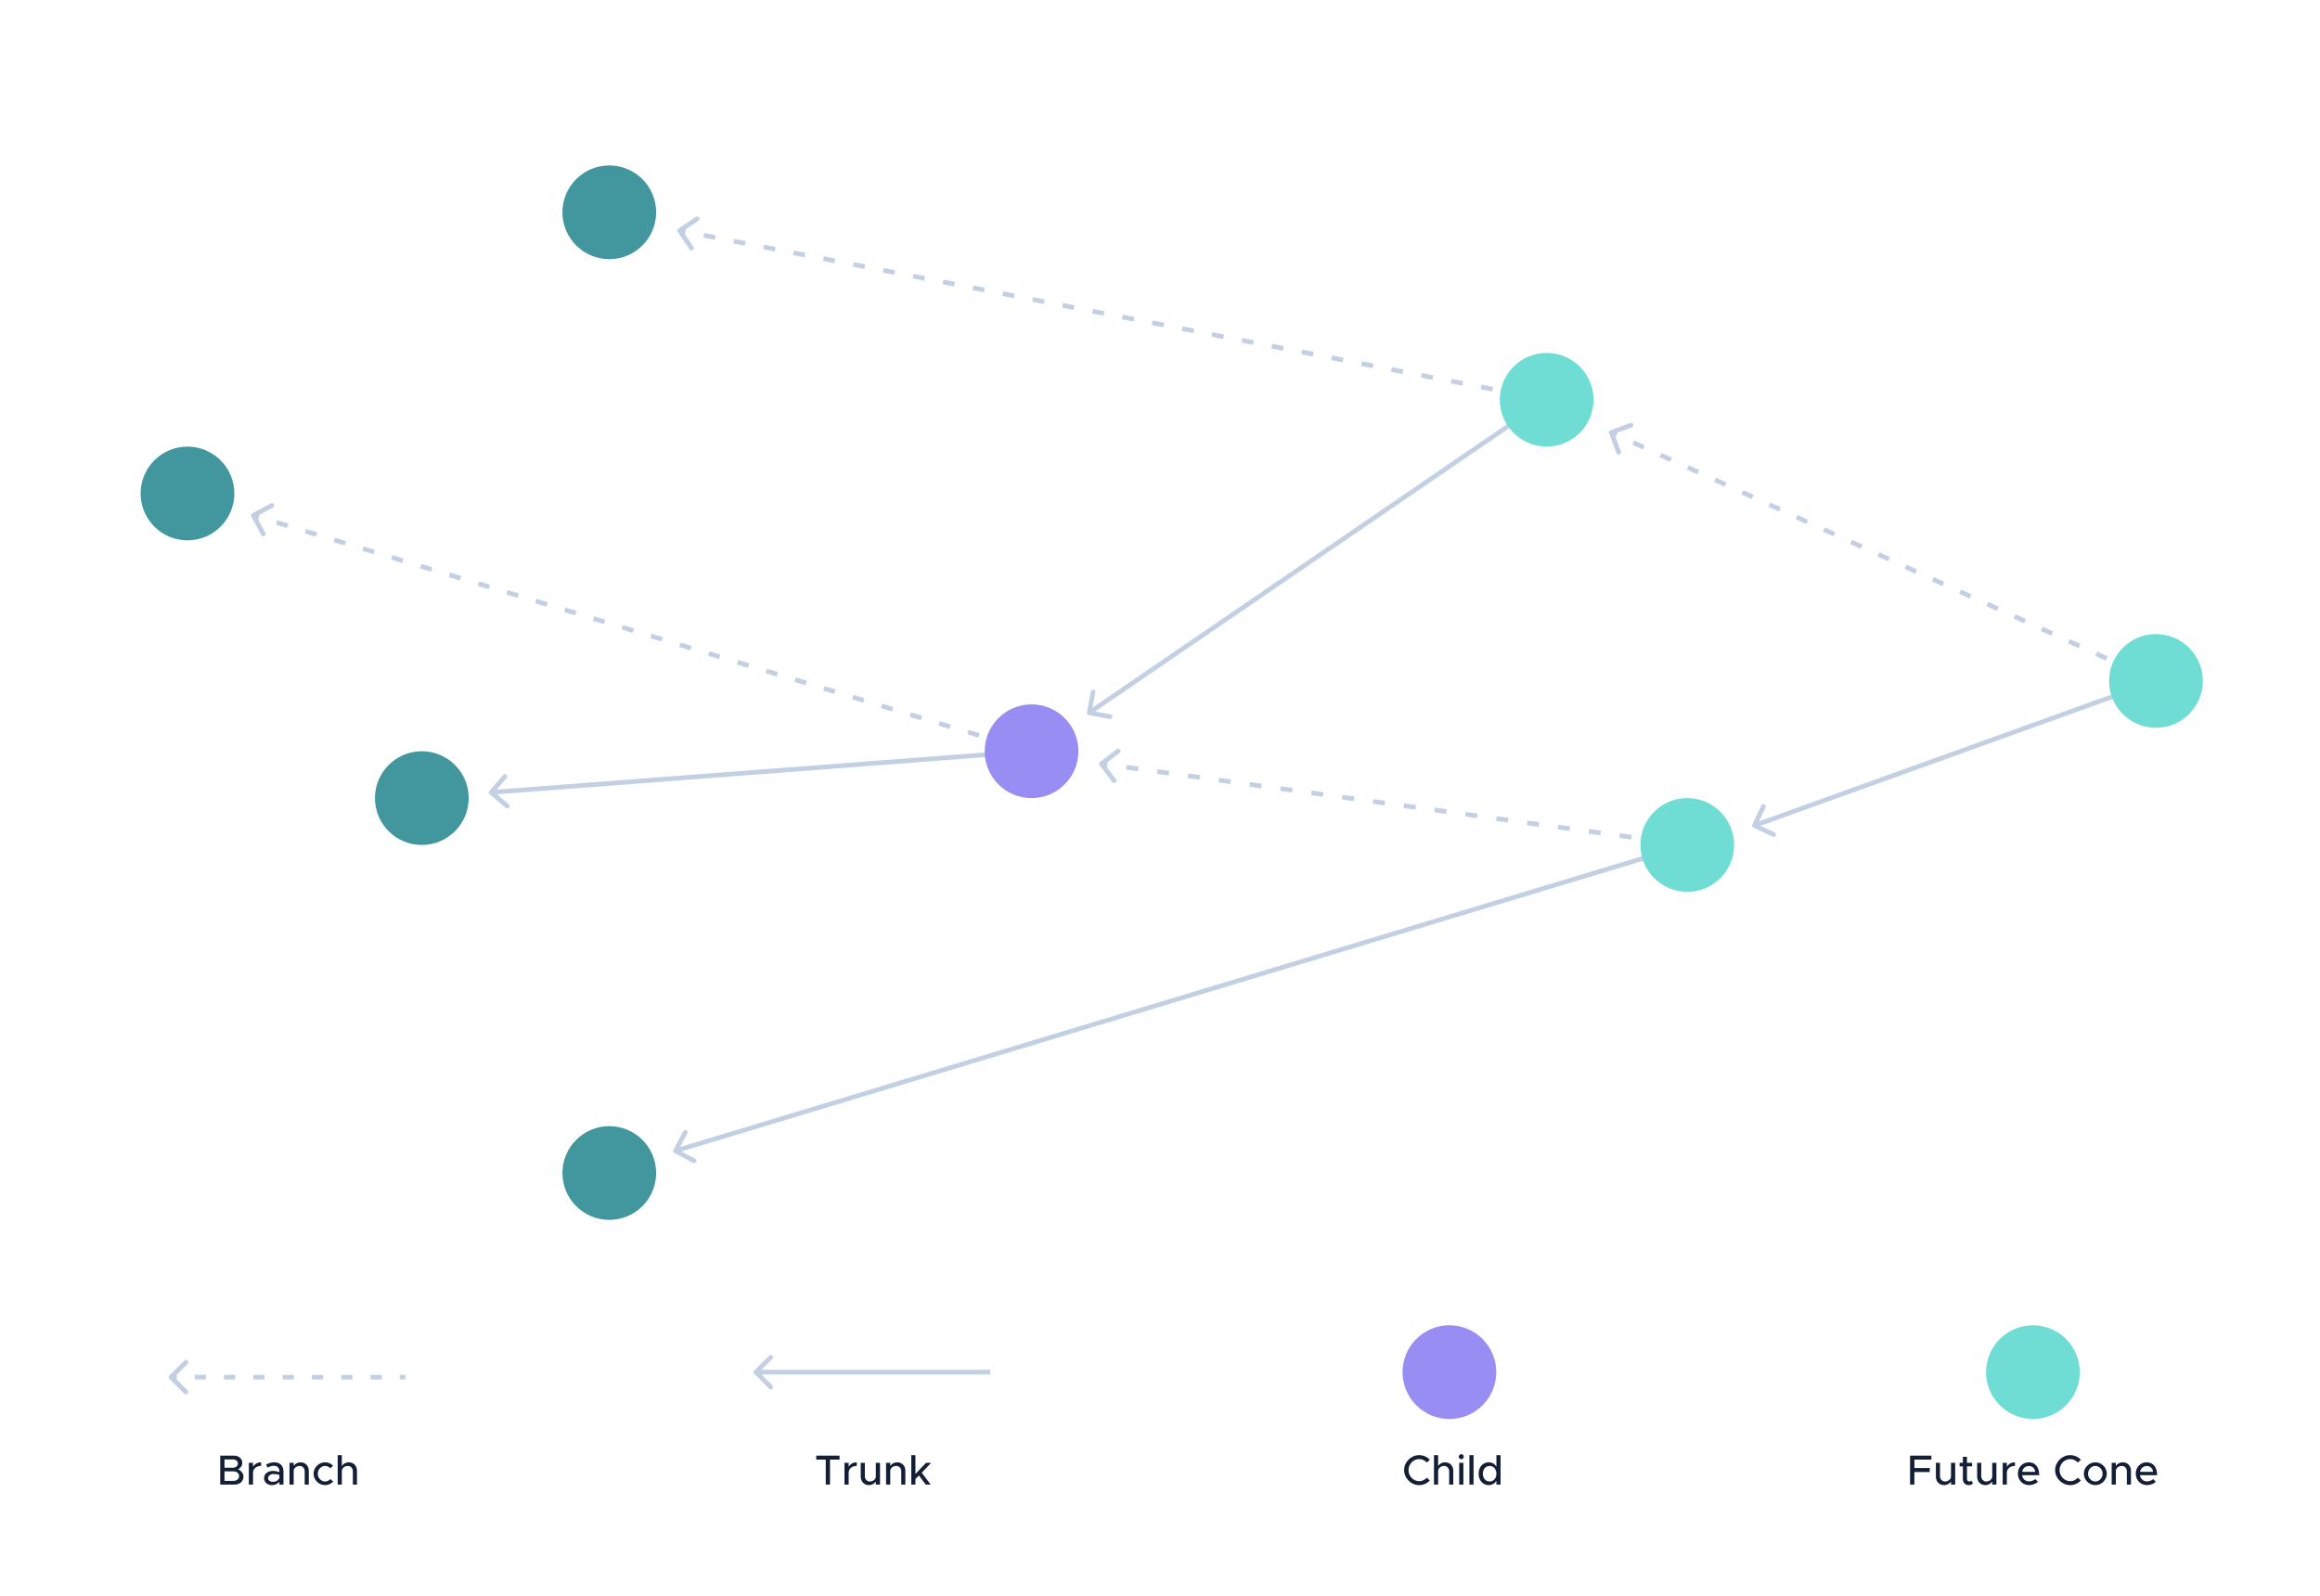 <svg width="990" height="681" viewBox="0 0 990 681" fill="none" xmlns="http://www.w3.org/2000/svg">
<circle cx="180" cy="340.602" r="20" fill="#42979F"/>
<path d="M687.414 184.127C687.155 184.224 687.024 184.512 687.12 184.771L688.695 188.986C688.792 189.245 689.08 189.376 689.338 189.28C689.597 189.183 689.728 188.895 689.632 188.636L688.232 184.889L691.979 183.49C692.238 183.393 692.369 183.105 692.273 182.846C692.176 182.588 691.888 182.456 691.629 182.553L687.414 184.127ZM920.207 290.147L917.973 289.127L917.558 290.037L919.793 291.056L920.207 290.147ZM910.822 285.866L906.352 283.827L905.937 284.737L910.407 286.775L910.822 285.866ZM899.201 280.565L894.732 278.527L894.317 279.437L898.786 281.475L899.201 280.565ZM887.581 275.265L883.111 273.227L882.696 274.136L887.166 276.175L887.581 275.265ZM875.96 269.965L871.491 267.926L871.076 268.836L875.545 270.875L875.96 269.965ZM864.339 264.665L859.87 262.626L859.455 263.536L863.924 265.574L864.339 264.665ZM852.719 259.364L848.249 257.326L847.834 258.235L852.304 260.274L852.719 259.364ZM841.098 254.064L836.629 252.025L836.214 252.935L840.683 254.974L841.098 254.064ZM829.478 248.764L825.008 246.725L824.593 247.635L829.063 249.673L829.478 248.764ZM817.857 243.463L813.388 241.425L812.973 242.335L817.442 244.373L817.857 243.463ZM806.237 238.163L801.767 236.125L801.352 237.034L805.822 239.073L806.237 238.163ZM794.616 232.863L790.147 230.824L789.732 231.734L794.201 233.773L794.616 232.863ZM782.995 227.563L778.526 225.524L778.111 226.434L782.58 228.472L782.995 227.563ZM771.375 222.262L766.905 220.224L766.49 221.133L770.96 223.172L771.375 222.262ZM759.754 216.962L755.285 214.923L754.87 215.833L759.339 217.872L759.754 216.962ZM748.134 211.662L743.664 209.623L743.249 210.533L747.719 212.572L748.134 211.662ZM736.513 206.361L732.044 204.323L731.629 205.233L736.098 207.271L736.513 206.361ZM724.893 201.061L720.423 199.023L720.008 199.932L724.478 201.971L724.893 201.061ZM713.272 195.761L708.803 193.722L708.388 194.632L712.857 196.671L713.272 195.761ZM701.652 190.461L697.182 188.422L696.767 189.332L701.237 191.37L701.652 190.461ZM690.031 185.16L687.796 184.141L687.381 185.051L689.616 186.07L690.031 185.16ZM687.239 183.659C686.721 183.852 686.459 184.428 686.652 184.946L689.801 193.377C689.994 193.894 690.57 194.157 691.088 193.964C691.605 193.77 691.868 193.194 691.675 192.677L688.875 185.183L696.37 182.383C696.887 182.19 697.15 181.614 696.957 181.097C696.763 180.579 696.187 180.317 695.67 180.51L687.239 183.659ZM920.415 289.692L918.18 288.672L917.35 290.492L919.585 291.511L920.415 289.692ZM911.029 285.411L906.56 283.372L905.73 285.192L910.199 287.23L911.029 285.411ZM899.409 280.11L894.939 278.072L894.109 279.892L898.579 281.93L899.409 280.11ZM887.788 274.81L883.319 272.772L882.489 274.591L886.958 276.63L887.788 274.81ZM876.167 269.51L871.698 267.471L870.868 269.291L875.337 271.33L876.167 269.51ZM864.547 264.21L860.077 262.171L859.247 263.991L863.717 266.029L864.547 264.21ZM852.926 258.909L848.457 256.871L847.627 258.69L852.096 260.729L852.926 258.909ZM841.306 253.609L836.836 251.57L836.006 253.39L840.476 255.429L841.306 253.609ZM829.685 248.309L825.216 246.27L824.386 248.09L828.855 250.128L829.685 248.309ZM818.065 243.008L813.595 240.97L812.765 242.79L817.235 244.828L818.065 243.008ZM806.444 237.708L801.975 235.67L801.145 237.489L805.614 239.528L806.444 237.708ZM794.824 232.408L790.354 230.369L789.524 232.189L793.994 234.228L794.824 232.408ZM783.203 227.108L778.734 225.069L777.904 226.889L782.373 228.927L783.203 227.108ZM771.582 221.807L767.113 219.769L766.283 221.588L770.752 223.627L771.582 221.807ZM759.962 216.507L755.492 214.468L754.662 216.288L759.132 218.327L759.962 216.507ZM748.341 211.207L743.872 209.168L743.042 210.988L747.511 213.026L748.341 211.207ZM736.721 205.906L732.251 203.868L731.421 205.688L735.891 207.726L736.721 205.906ZM725.1 200.606L720.631 198.568L719.801 200.387L724.27 202.426L725.1 200.606ZM713.48 195.306L709.01 193.267L708.18 195.087L712.65 197.126L713.48 195.306ZM701.859 190.006L697.39 187.967L696.56 189.787L701.029 191.825L701.859 190.006ZM690.239 184.705L688.004 183.686L687.174 185.506L689.409 186.525L690.239 184.705Z" fill="#C3D0E4"/>
<path d="M289.754 97.996C289.525 98.15 289.464 98.461 289.619 98.69L292.132 102.422C292.287 102.651 292.597 102.712 292.826 102.558C293.055 102.403 293.116 102.093 292.962 101.864L290.727 98.546L294.045 96.311C294.274 96.157 294.335 95.847 294.181 95.617C294.026 95.388 293.716 95.328 293.487 95.482L289.754 97.996ZM660.096 170.111L657.642 169.632L657.451 170.614L659.904 171.092L660.096 170.111ZM649.792 168.1L644.885 167.143L644.693 168.124L649.6 169.082L649.792 168.1ZM637.034 165.611L632.127 164.653L631.936 165.635L636.843 166.592L637.034 165.611ZM624.277 163.121L619.37 162.164L619.178 163.146L624.085 164.103L624.277 163.121ZM611.519 160.632L606.613 159.675L606.421 160.656L611.328 161.614L611.519 160.632ZM598.762 158.143L593.855 157.185L593.664 158.167L598.57 159.124L598.762 158.143ZM586.004 155.653L581.098 154.696L580.906 155.677L585.813 156.635L586.004 155.653ZM573.247 153.164L568.34 152.207L568.149 153.188L573.055 154.146L573.247 153.164ZM560.489 150.675L555.583 149.717L555.391 150.699L560.298 151.656L560.489 150.675ZM547.732 148.185L542.825 147.228L542.634 148.209L547.54 149.167L547.732 148.185ZM534.974 145.696L530.068 144.739L529.876 145.72L534.783 146.678L534.974 145.696ZM522.217 143.207L517.31 142.249L517.119 143.231L522.025 144.188L522.217 143.207ZM509.459 140.717L504.553 139.76L504.361 140.741L509.268 141.699L509.459 140.717ZM496.702 138.228L491.795 137.271L491.604 138.252L496.511 139.209L496.702 138.228ZM483.945 135.739L479.038 134.781L478.846 135.763L483.753 136.72L483.945 135.739ZM471.187 133.249L466.28 132.292L466.089 133.273L470.996 134.231L471.187 133.249ZM458.43 130.76L453.523 129.802L453.331 130.784L458.238 131.741L458.43 130.76ZM445.672 128.271L440.765 127.313L440.574 128.295L445.481 129.252L445.672 128.271ZM432.915 125.781L428.008 124.824L427.817 125.805L432.723 126.763L432.915 125.781ZM420.157 123.292L415.251 122.334L415.059 123.316L419.966 124.273L420.157 123.292ZM407.4 120.803L402.493 119.845L402.302 120.827L407.208 121.784L407.4 120.803ZM394.642 118.313L389.736 117.356L389.544 118.337L394.451 119.295L394.642 118.313ZM381.885 115.824L376.978 114.866L376.787 115.848L381.693 116.805L381.885 115.824ZM369.127 113.334L364.221 112.377L364.029 113.359L368.936 114.316L369.127 113.334ZM356.37 110.845L351.463 109.888L351.272 110.869L356.178 111.827L356.37 110.845ZM343.612 108.356L338.706 107.398L338.514 108.38L343.421 109.337L343.612 108.356ZM330.855 105.866L325.948 104.909L325.757 105.89L330.663 106.848L330.855 105.866ZM318.097 103.377L313.191 102.42L312.999 103.401L317.906 104.359L318.097 103.377ZM305.34 100.888L300.433 99.93L300.242 100.912L305.149 101.869L305.34 100.888ZM292.583 98.398L290.129 97.92L289.938 98.901L292.391 99.38L292.583 98.398ZM289.475 97.581C289.017 97.889 288.895 98.511 289.204 98.969L294.231 106.434C294.54 106.892 295.161 107.013 295.619 106.705C296.077 106.396 296.199 105.775 295.89 105.317L291.421 98.681L298.057 94.213C298.515 93.904 298.636 93.282 298.328 92.824C298.019 92.366 297.398 92.245 296.94 92.554L289.475 97.581ZM660.192 169.62L657.738 169.141L657.355 171.104L659.808 171.583L660.192 169.62ZM649.887 167.609L644.981 166.652L644.598 168.615L649.504 169.572L649.887 167.609ZM637.13 165.12L632.223 164.163L631.84 166.126L636.747 167.083L637.13 165.12ZM624.372 162.631L619.466 161.673L619.083 163.636L623.989 164.594L624.372 162.631ZM611.615 160.141L606.708 159.184L606.325 161.147L611.232 162.104L611.615 160.141ZM598.858 157.652L593.951 156.695L593.568 158.658L598.474 159.615L598.858 157.652ZM586.1 155.163L581.193 154.205L580.81 156.168L585.717 157.126L586.1 155.163ZM573.343 152.673L568.436 151.716L568.053 153.679L572.96 154.636L573.343 152.673ZM560.585 150.184L555.678 149.227L555.295 151.19L560.202 152.147L560.585 150.184ZM547.828 147.695L542.921 146.737L542.538 148.7L547.445 149.658L547.828 147.695ZM535.07 145.205L530.163 144.248L529.78 146.211L534.687 147.168L535.07 145.205ZM522.313 142.716L517.406 141.758L517.023 143.721L521.93 144.679L522.313 142.716ZM509.555 140.227L504.649 139.269L504.266 141.232L509.172 142.19L509.555 140.227ZM496.798 137.737L491.891 136.78L491.508 138.743L496.415 139.7L496.798 137.737ZM484.04 135.248L479.134 134.29L478.751 136.253L483.657 137.211L484.04 135.248ZM471.283 132.759L466.376 131.801L465.993 133.764L470.9 134.722L471.283 132.759ZM458.525 130.269L453.619 129.312L453.236 131.275L458.142 132.232L458.525 130.269ZM445.768 127.78L440.861 126.822L440.478 128.785L445.385 129.743L445.768 127.78ZM433.01 125.29L428.104 124.333L427.721 126.296L432.627 127.253L433.01 125.29ZM420.253 122.801L415.346 121.844L414.963 123.807L419.87 124.764L420.253 122.801ZM407.496 120.312L402.589 119.354L402.206 121.317L407.113 122.275L407.496 120.312ZM394.738 117.822L389.831 116.865L389.448 118.828L394.355 119.785L394.738 117.822ZM381.981 115.333L377.074 114.376L376.691 116.339L381.598 117.296L381.981 115.333ZM369.223 112.844L364.316 111.886L363.933 113.849L368.84 114.807L369.223 112.844ZM356.466 110.354L351.559 109.397L351.176 111.36L356.083 112.317L356.466 110.354ZM343.708 107.865L338.801 106.908L338.418 108.871L343.325 109.828L343.708 107.865ZM330.951 105.376L326.044 104.418L325.661 106.381L330.568 107.339L330.951 105.376ZM318.193 102.886L313.287 101.929L312.903 103.892L317.81 104.849L318.193 102.886ZM305.436 100.397L300.529 99.439L300.146 101.403L305.053 102.36L305.436 100.397ZM292.678 97.908L290.225 97.429L289.842 99.392L292.295 99.871L292.678 97.908Z" fill="#C3D0E4"/>
<path d="M463.82 303.989C463.718 304.532 464.076 305.055 464.619 305.156L473.465 306.814C474.008 306.916 474.53 306.559 474.632 306.016C474.734 305.473 474.376 304.95 473.833 304.849L465.97 303.375L467.444 295.512C467.546 294.969 467.188 294.446 466.645 294.345C466.103 294.243 465.58 294.6 465.478 295.143L463.82 303.989ZM659.435 169.776L464.238 303.348L465.368 304.999L660.565 171.427L659.435 169.776Z" fill="#C3D0E4"/>
<path d="M469.698 325.567C469.478 325.734 469.435 326.047 469.601 326.267L472.316 329.856C472.483 330.076 472.797 330.12 473.017 329.953C473.237 329.786 473.281 329.473 473.114 329.253L470.7 326.063L473.89 323.649C474.11 323.483 474.154 323.169 473.987 322.949C473.821 322.729 473.507 322.685 473.287 322.852L469.698 325.567ZM720.069 360.106L717.538 359.756L717.401 360.746L719.931 361.097L720.069 360.106ZM709.441 358.634L704.38 357.933L704.243 358.923L709.304 359.624L709.441 358.634ZM696.283 356.811L691.222 356.11L691.085 357.1L696.146 357.802L696.283 356.811ZM683.125 354.988L678.065 354.287L677.927 355.277L682.988 355.979L683.125 354.988ZM669.967 353.165L664.907 352.464L664.769 353.455L669.83 354.156L669.967 353.165ZM656.81 351.342L651.749 350.641L651.612 351.632L656.672 352.333L656.81 351.342ZM643.652 349.519L638.591 348.818L638.454 349.809L643.514 350.51L643.652 349.519ZM630.494 347.696L625.433 346.995L625.296 347.986L630.356 348.687L630.494 347.696ZM617.336 345.873L612.275 345.172L612.138 346.163L617.199 346.864L617.336 345.873ZM604.178 344.05L599.117 343.349L598.98 344.34L604.041 345.041L604.178 344.05ZM591.02 342.227L585.959 341.526L585.822 342.517L590.883 343.218L591.02 342.227ZM577.862 340.405L572.801 339.703L572.664 340.694L577.725 341.395L577.862 340.405ZM564.704 338.582L559.644 337.88L559.506 338.871L564.567 339.572L564.704 338.582ZM551.546 336.759L546.486 336.058L546.348 337.048L551.409 337.749L551.546 336.759ZM538.388 334.936L533.328 334.235L533.19 335.225L538.251 335.926L538.388 334.936ZM525.231 333.113L520.17 332.412L520.033 333.402L525.093 334.103L525.231 333.113ZM512.073 331.29L507.012 330.589L506.875 331.579L511.935 332.28L512.073 331.29ZM498.915 329.467L493.854 328.766L493.717 329.756L498.778 330.457L498.915 329.467ZM485.757 327.644L480.696 326.943L480.559 327.933L485.62 328.635L485.757 327.644ZM472.599 325.821L470.069 325.47L469.931 326.461L472.462 326.812L472.599 325.821ZM469.397 325.168C468.956 325.502 468.869 326.129 469.203 326.569L474.633 333.746C474.966 334.187 475.593 334.274 476.034 333.94C476.474 333.607 476.561 332.98 476.228 332.539L471.401 326.16L477.78 321.333C478.221 321 478.308 320.372 477.975 319.932C477.641 319.492 477.014 319.405 476.574 319.738L469.397 325.168ZM720.137 359.611L717.607 359.26L717.332 361.242L719.863 361.592L720.137 359.611ZM709.51 358.139L704.449 357.438L704.175 359.419L709.235 360.12L709.51 358.139ZM696.352 356.316L691.291 355.615L691.017 357.596L696.077 358.297L696.352 356.316ZM683.194 354.493L678.133 353.792L677.859 355.773L682.919 356.474L683.194 354.493ZM670.036 352.67L664.975 351.969L664.701 353.95L669.762 354.651L670.036 352.67ZM656.878 350.847L651.817 350.146L651.543 352.127L656.604 352.828L656.878 350.847ZM643.72 349.024L638.659 348.323L638.385 350.304L643.446 351.005L643.72 349.024ZM630.562 347.201L625.502 346.5L625.227 348.481L630.288 349.182L630.562 347.201ZM617.404 345.378L612.344 344.677L612.069 346.658L617.13 347.359L617.404 345.378ZM604.247 343.555L599.186 342.854L598.911 344.835L603.972 345.536L604.247 343.555ZM591.089 341.732L586.028 341.031L585.753 343.012L590.814 343.713L591.089 341.732ZM577.931 339.909L572.87 339.208L572.596 341.189L577.656 341.89L577.931 339.909ZM564.773 338.086L559.712 337.385L559.438 339.366L564.498 340.067L564.773 338.086ZM551.615 336.263L546.554 335.562L546.28 337.543L551.34 338.244L551.615 336.263ZM538.457 334.44L533.396 333.739L533.122 335.72L538.183 336.422L538.457 334.44ZM525.299 332.618L520.238 331.916L519.964 333.897L525.025 334.599L525.299 332.618ZM512.141 330.795L507.081 330.093L506.806 332.075L511.867 332.776L512.141 330.795ZM498.983 328.972L493.923 328.271L493.648 330.252L498.709 330.953L498.983 328.972ZM485.826 327.149L480.765 326.448L480.49 328.429L485.551 329.13L485.826 327.149ZM472.668 325.326L470.137 324.975L469.863 326.956L472.393 327.307L472.668 325.326Z" fill="#C3D0E4"/>
<path d="M287.338 490.668C287.077 491.155 287.26 491.761 287.747 492.021L295.68 496.271C296.167 496.532 296.773 496.349 297.034 495.862C297.295 495.375 297.111 494.769 296.625 494.509L289.573 490.731L293.35 483.679C293.611 483.192 293.428 482.586 292.941 482.325C292.454 482.064 291.848 482.248 291.588 482.734L287.338 490.668ZM719.711 359.644L287.93 490.183L288.508 492.097L720.289 361.559L719.711 359.644Z" fill="#C3D0E4"/>
<path d="M107.877 219.51C107.633 219.64 107.542 219.943 107.672 220.186L109.793 224.155C109.924 224.398 110.227 224.49 110.47 224.36C110.714 224.23 110.805 223.927 110.675 223.683L108.789 220.156L112.317 218.27C112.561 218.14 112.652 217.837 112.522 217.593C112.392 217.35 112.089 217.258 111.846 217.388L107.877 219.51ZM440.145 320.123L437.781 319.406L437.491 320.363L439.855 321.08L440.145 320.123ZM430.217 317.112L425.489 315.678L425.199 316.635L429.927 318.069L430.217 317.112ZM417.925 313.384L413.197 311.951L412.907 312.908L417.635 314.341L417.925 313.384ZM405.633 309.657L400.905 308.223L400.615 309.18L405.342 310.613L405.633 309.657ZM393.34 305.929L388.613 304.495L388.323 305.452L393.05 306.886L393.34 305.929ZM381.048 302.201L376.321 300.767L376.03 301.724L380.758 303.158L381.048 302.201ZM368.756 298.473L364.029 297.039L363.738 297.996L368.466 299.43L368.756 298.473ZM356.464 294.745L351.736 293.311L351.446 294.268L356.174 295.702L356.464 294.745ZM344.172 291.017L339.444 289.584L339.154 290.541L343.882 291.974L344.172 291.017ZM331.88 287.29L327.152 285.856L326.862 286.813L331.59 288.247L331.88 287.29ZM319.588 283.562L314.86 282.128L314.57 283.085L319.298 284.519L319.588 283.562ZM307.296 279.834L302.568 278.4L302.278 279.357L307.005 280.791L307.296 279.834ZM295.004 276.106L290.276 274.672L289.986 275.629L294.713 277.063L295.004 276.106ZM282.711 272.378L277.984 270.945L277.693 271.902L282.421 273.335L282.711 272.378ZM270.419 268.651L265.692 267.217L265.401 268.174L270.129 269.608L270.419 268.651ZM258.127 264.923L253.399 263.489L253.109 264.446L257.837 265.88L258.127 264.923ZM245.835 261.195L241.107 259.761L240.817 260.718L245.545 262.152L245.835 261.195ZM233.543 257.467L228.815 256.033L228.525 256.99L233.253 258.424L233.543 257.467ZM221.251 253.739L216.523 252.306L216.233 253.262L220.961 254.696L221.251 253.739ZM208.959 250.011L204.231 248.578L203.941 249.535L208.668 250.968L208.959 250.011ZM196.667 246.284L191.939 244.85L191.649 245.807L196.376 247.241L196.667 246.284ZM184.374 242.556L179.647 241.122L179.356 242.079L184.084 243.513L184.374 242.556ZM172.082 238.828L167.355 237.394L167.064 238.351L171.792 239.785L172.082 238.828ZM159.79 235.1L155.062 233.666L154.772 234.623L159.5 236.057L159.79 235.1ZM147.498 231.372L142.77 229.939L142.48 230.896L147.208 232.329L147.498 231.372ZM135.206 227.645L130.478 226.211L130.188 227.168L134.916 228.602L135.206 227.645ZM122.914 223.917L118.186 222.483L117.896 223.44L122.624 224.874L122.914 223.917ZM110.622 220.189L108.258 219.472L107.968 220.429L110.331 221.146L110.622 220.189ZM107.641 219.069C107.154 219.329 106.971 219.935 107.231 220.422L111.474 228.359C111.734 228.846 112.34 229.03 112.827 228.769C113.314 228.509 113.498 227.903 113.238 227.416L109.466 220.361L116.521 216.589C117.008 216.329 117.192 215.723 116.932 215.236C116.671 214.749 116.065 214.565 115.578 214.826L107.641 219.069ZM440.29 319.645L437.926 318.928L437.346 320.842L439.71 321.559L440.29 319.645ZM430.362 316.634L425.634 315.2L425.054 317.114L429.782 318.548L430.362 316.634ZM418.07 312.906L413.342 311.472L412.762 313.386L417.489 314.82L418.07 312.906ZM405.778 309.178L401.05 307.744L400.47 309.658L405.197 311.092L405.778 309.178ZM393.486 305.45L388.758 304.016L388.177 305.93L392.905 307.364L393.486 305.45ZM381.193 301.722L376.466 300.289L375.885 302.203L380.613 303.636L381.193 301.722ZM368.901 297.995L364.174 296.561L363.593 298.475L368.321 299.909L368.901 297.995ZM356.609 294.267L351.882 292.833L351.301 294.747L356.029 296.181L356.609 294.267ZM344.317 290.539L339.589 289.105L339.009 291.019L343.737 292.453L344.317 290.539ZM332.025 286.811L327.297 285.377L326.717 287.291L331.445 288.725L332.025 286.811ZM319.733 283.083L315.005 281.65L314.425 283.563L319.152 284.997L319.733 283.083ZM307.441 279.356L302.713 277.922L302.133 279.836L306.86 281.269L307.441 279.356ZM295.149 275.628L290.421 274.194L289.84 276.108L294.568 277.542L295.149 275.628ZM282.857 271.9L278.129 270.466L277.548 272.38L282.276 273.814L282.857 271.9ZM270.564 268.172L265.837 266.738L265.256 268.652L269.984 270.086L270.564 268.172ZM258.272 264.444L253.545 263.01L252.964 264.924L257.692 266.358L258.272 264.444ZM245.98 260.716L241.252 259.283L240.672 261.197L245.4 262.63L245.98 260.716ZM233.688 256.989L228.96 255.555L228.38 257.469L233.108 258.903L233.688 256.989ZM221.396 253.261L216.668 251.827L216.088 253.741L220.815 255.175L221.396 253.261ZM209.104 249.533L204.376 248.099L203.796 250.013L208.523 251.447L209.104 249.533ZM196.812 245.805L192.084 244.371L191.504 246.285L196.231 247.719L196.812 245.805ZM184.52 242.077L179.792 240.644L179.211 242.558L183.939 243.991L184.52 242.077ZM172.227 238.35L167.5 236.916L166.919 238.83L171.647 240.263L172.227 238.35ZM159.935 234.622L155.208 233.188L154.627 235.102L159.355 236.536L159.935 234.622ZM147.643 230.894L142.915 229.46L142.335 231.374L147.063 232.808L147.643 230.894ZM135.351 227.166L130.623 225.732L130.043 227.646L134.771 229.08L135.351 227.166ZM123.059 223.438L118.331 222.004L117.751 223.918L122.478 225.352L123.059 223.438ZM110.767 219.71L108.403 218.994L107.823 220.908L110.186 221.624L110.767 219.71Z" fill="#C3D0E4"/>
<path d="M208.866 337.514C208.507 337.933 208.555 338.565 208.974 338.924L215.803 344.786C216.222 345.146 216.853 345.098 217.213 344.679C217.573 344.26 217.525 343.628 217.106 343.269L211.035 338.058L216.246 331.988C216.605 331.568 216.557 330.937 216.138 330.577C215.719 330.218 215.088 330.266 214.728 330.685L208.866 337.514ZM439.924 319.604L209.549 337.168L209.701 339.163L440.076 321.599L439.924 319.604Z" fill="#C3D0E4"/>
<path d="M747.764 351.873C747.528 352.372 747.743 352.968 748.243 353.203L756.386 357.035C756.886 357.27 757.482 357.055 757.717 356.555C757.952 356.056 757.738 355.46 757.238 355.225L749.999 351.819L753.405 344.58C753.64 344.081 753.425 343.485 752.926 343.25C752.426 343.015 751.83 343.229 751.595 343.729L747.764 351.873ZM919.661 289.661L748.33 351.357L749.007 353.239L920.339 291.542L919.661 289.661Z" fill="#C3D0E4"/>
<circle cx="920" cy="290.602" r="20" fill="#70DDD5"/>
<circle cx="660" cy="170.602" r="20" fill="#70DDD5"/>
<circle cx="720" cy="360.602" r="20" fill="#70DDD5"/>
<circle cx="440.187" cy="320.602" r="20" fill="#978DF2"/>
<circle cx="260" cy="90.602" r="20" fill="#42979F"/>
<circle cx="80" cy="210.602" r="20" fill="#42979F"/>
<circle cx="260" cy="500.602" r="20" fill="#42979F"/>
<path d="M93.978 633.585H100.08C102.294 633.585 103.878 632.199 103.878 630.219C103.878 628.851 103.05 627.735 101.61 627.033C102.726 626.403 103.374 625.593 103.374 624.297C103.374 622.497 101.916 621.219 99.846 621.219H93.978V633.585ZM95.796 626.367V622.821H99.396C100.638 622.821 101.52 623.577 101.52 624.603C101.52 625.629 100.638 626.367 99.396 626.367H95.796ZM95.796 631.983V627.915H99.666C101.052 627.915 102.024 628.761 102.024 629.949C102.024 631.137 101.052 631.983 99.666 631.983H95.796ZM107.972 626.061V624.279H106.19V633.585H107.972V628.293C108.134 626.673 109.502 625.611 111.428 625.611V624.063C109.826 624.063 108.566 624.837 107.972 626.061ZM117.073 624.063C116.047 624.063 114.877 624.333 113.545 624.999L114.193 626.313C115.003 625.899 115.903 625.539 116.821 625.539C118.675 625.539 119.215 626.781 119.215 627.951V628.239C118.315 627.933 117.325 627.735 116.407 627.735C114.355 627.735 112.681 628.977 112.681 630.831C112.681 632.649 114.139 633.801 116.119 633.801C117.253 633.801 118.531 633.279 119.215 632.307V633.585H120.961V627.951C120.961 625.647 119.575 624.063 117.073 624.063ZM116.461 632.397C115.291 632.397 114.391 631.785 114.391 630.777C114.391 629.769 115.435 629.067 116.677 629.067C117.595 629.067 118.459 629.193 119.215 629.427V630.669C118.909 631.821 117.613 632.397 116.461 632.397ZM128.272 624.063C127.012 624.063 125.878 624.711 125.32 625.629V624.279H123.538V633.585H125.32V627.555C125.464 626.457 126.58 625.611 127.876 625.611C129.136 625.611 130.018 626.583 130.018 627.969V633.585H131.764V627.663C131.764 625.557 130.324 624.063 128.272 624.063ZM138.705 633.801C140.091 633.801 141.297 633.225 142.197 632.307L140.991 631.209C140.415 631.857 139.587 632.253 138.723 632.253C137.013 632.253 135.609 630.741 135.609 628.923C135.609 627.123 137.013 625.611 138.705 625.611C139.569 625.611 140.379 625.989 140.937 626.619L142.143 625.503C141.261 624.621 140.055 624.063 138.723 624.063C136.059 624.063 133.809 626.277 133.809 628.923C133.809 631.569 136.059 633.801 138.705 633.801ZM148.838 624.063C147.56 624.063 146.426 624.729 145.868 625.665V621.003H144.104V633.585H145.868V627.807C145.868 626.601 147.038 625.611 148.442 625.611C149.702 625.611 150.584 626.583 150.584 627.969V633.585H152.33V627.663C152.33 625.557 150.89 624.063 148.838 624.063Z" fill="#131F37"/>
<path d="M352.369 633.585H354.187V622.911H358.255V621.219H348.319V622.911H352.369V633.585ZM362.14 626.061V624.279H360.358V633.585H362.14V628.293C362.302 626.673 363.67 625.611 365.596 625.611V624.063C363.994 624.063 362.734 624.837 362.14 626.061ZM373.742 624.279V630.309C373.598 631.407 372.482 632.253 371.186 632.253C369.926 632.253 369.044 631.281 369.044 629.895V624.279H367.298V630.201C367.298 632.307 368.738 633.801 370.79 633.801C372.05 633.801 373.184 633.153 373.742 632.235V633.585H375.524V624.279H373.742ZM382.844 624.063C381.584 624.063 380.45 624.711 379.892 625.629V624.279H378.11V633.585H379.892V627.555C380.036 626.457 381.152 625.611 382.448 625.611C383.708 625.611 384.59 626.583 384.59 627.969V633.585H386.336V627.663C386.336 625.557 384.896 624.063 382.844 624.063ZM397.345 624.279H395.185L390.631 629.031V621.003H388.867V633.585H390.631V631.191L392.125 629.679L395.041 633.585H397.165L393.331 628.491L397.345 624.279Z" fill="#131F37"/>
<path d="M605.59 633.801C607.354 633.801 608.974 633.045 610.144 631.857L608.866 630.633C608.038 631.533 606.868 632.127 605.59 632.127C603.124 632.127 601.036 629.967 601.036 627.393C601.036 624.837 603.124 622.677 605.59 622.677C606.868 622.677 608.038 623.271 608.866 624.171L610.144 622.947C608.974 621.741 607.354 621.003 605.59 621.003C602.116 621.003 599.164 623.919 599.164 627.393C599.164 630.867 602.116 633.801 605.59 633.801ZM616.652 624.063C615.374 624.063 614.24 624.729 613.682 625.665V621.003H611.918V633.585H613.682V627.807C613.682 626.601 614.852 625.611 616.256 625.611C617.516 625.611 618.398 626.583 618.398 627.969V633.585H620.144V627.663C620.144 625.557 618.704 624.063 616.652 624.063ZM623.575 622.731C624.151 622.731 624.637 622.227 624.637 621.651C624.637 621.093 624.151 620.589 623.575 620.589C622.963 620.589 622.495 621.093 622.495 621.651C622.495 622.227 622.963 622.731 623.575 622.731ZM622.675 633.585H624.457V624.279H622.675V633.585ZM627.035 633.585H628.799V621.003H627.035V633.585ZM638.559 621.003V625.881C637.839 624.747 636.687 624.063 635.247 624.063C632.799 624.063 630.963 626.079 630.963 628.923C630.963 631.785 632.799 633.801 635.247 633.801C636.687 633.801 637.839 633.117 638.559 631.965V633.585H640.323V621.003H638.559ZM635.679 632.253C633.969 632.253 632.763 630.867 632.763 628.923C632.763 626.979 633.969 625.611 635.679 625.611C637.353 625.611 638.559 626.979 638.559 628.923C638.559 630.867 637.353 632.253 635.679 632.253Z" fill="#131F37"/>
<path d="M824.169 622.911V621.219H815.079V633.585H816.915V628.203H823.467V626.511H816.915V622.911H824.169ZM832.542 624.279V630.309C832.398 631.407 831.282 632.253 829.986 632.253C828.726 632.253 827.844 631.281 827.844 629.895V624.279H826.098V630.201C826.098 632.307 827.538 633.801 829.59 633.801C830.85 633.801 831.984 633.153 832.542 632.235V633.585H834.324V624.279H832.542ZM841.265 631.911C841.067 632.109 840.707 632.253 840.311 632.253C839.789 632.253 839.357 631.785 839.357 631.137V625.791H841.553V624.279H839.357V621.723H837.611V624.279H836.207V625.791H837.611V631.263C837.611 632.757 838.619 633.801 840.059 633.801C840.725 633.801 841.409 633.549 841.913 633.135L841.265 631.911ZM850.138 624.279V630.309C849.994 631.407 848.878 632.253 847.582 632.253C846.322 632.253 845.44 631.281 845.44 629.895V624.279H843.694V630.201C843.694 632.307 845.134 633.801 847.186 633.801C848.446 633.801 849.58 633.153 850.138 632.235V633.585H851.92V624.279H850.138ZM856.377 626.061V624.279H854.595V633.585H856.377V628.293C856.539 626.673 857.907 625.611 859.833 625.611V624.063C858.231 624.063 856.971 624.837 856.377 626.061ZM865.837 632.217C864.235 632.217 863.101 631.101 862.867 629.553H870.193C870.193 626.223 868.555 624.063 865.711 624.063C863.137 624.063 861.067 626.115 861.067 628.905C861.067 631.767 863.263 633.801 865.855 633.801C867.169 633.801 868.789 633.243 869.617 632.361L868.501 631.209C867.943 631.785 866.809 632.217 865.837 632.217ZM865.783 625.647C867.385 625.647 868.267 626.691 868.465 628.131H862.885C863.173 626.619 864.343 625.647 865.783 625.647ZM883.403 633.801C885.167 633.801 886.787 633.045 887.957 631.857L886.679 630.633C885.851 631.533 884.681 632.127 883.403 632.127C880.937 632.127 878.849 629.967 878.849 627.393C878.849 624.837 880.937 622.677 883.403 622.677C884.681 622.677 885.851 623.271 886.679 624.171L887.957 622.947C886.787 621.741 885.167 621.003 883.403 621.003C879.929 621.003 876.977 623.919 876.977 627.393C876.977 630.867 879.929 633.801 883.403 633.801ZM894.142 633.801C896.788 633.801 899.02 631.569 899.02 628.923C899.02 626.277 896.788 624.063 894.142 624.063C891.478 624.063 889.228 626.277 889.228 628.923C889.228 631.569 891.478 633.801 894.142 633.801ZM894.142 632.253C892.432 632.253 891.01 630.741 891.01 628.923C891.01 627.123 892.432 625.611 894.142 625.611C895.816 625.611 897.238 627.123 897.238 628.923C897.238 630.741 895.816 632.253 894.142 632.253ZM905.839 624.063C904.579 624.063 903.445 624.711 902.887 625.629V624.279H901.105V633.585H902.887V627.555C903.031 626.457 904.147 625.611 905.443 625.611C906.703 625.611 907.585 626.583 907.585 627.969V633.585H909.331V627.663C909.331 625.557 907.891 624.063 905.839 624.063ZM916.146 632.217C914.544 632.217 913.41 631.101 913.176 629.553H920.502C920.502 626.223 918.864 624.063 916.02 624.063C913.446 624.063 911.376 626.115 911.376 628.905C911.376 631.767 913.572 633.801 916.164 633.801C917.478 633.801 919.098 633.243 919.926 632.361L918.81 631.209C918.252 631.785 917.118 632.217 916.146 632.217ZM916.092 625.647C917.694 625.647 918.576 626.691 918.774 628.131H913.194C913.482 626.619 914.652 625.647 916.092 625.647Z" fill="#131F37"/>
<path d="M72.644 587.376C72.449 587.571 72.449 587.888 72.644 588.083L75.826 591.265C76.022 591.46 76.338 591.46 76.533 591.265C76.729 591.07 76.729 590.753 76.533 590.558L73.705 587.729L76.533 584.901C76.729 584.706 76.729 584.389 76.533 584.194C76.338 583.999 76.022 583.999 75.826 584.194L72.644 587.376ZM172.998 587.229H170.594V588.229H172.998V587.229ZM162.902 587.229H158.094V588.229H162.902V587.229ZM150.402 587.229H145.594V588.229H150.402V587.229ZM137.902 587.229H133.094V588.229H137.902V587.229ZM125.402 587.229H120.594V588.229H125.402V587.229ZM112.902 587.229H108.094V588.229H112.902V587.229ZM100.402 587.229H95.594V588.229H100.402V587.229ZM87.902 587.229H83.094V588.229H87.902V587.229ZM75.402 587.229H72.998V588.229H75.402V587.229ZM72.291 587.022C71.9 587.413 71.9 588.046 72.291 588.437L78.655 594.801C79.045 595.191 79.678 595.191 80.069 594.801C80.459 594.41 80.459 593.777 80.069 593.386L74.412 587.729L80.069 582.073C80.459 581.682 80.459 581.049 80.069 580.658C79.678 580.268 79.045 580.268 78.655 580.658L72.291 587.022ZM172.998 586.729H170.594V588.729H172.998V586.729ZM162.902 586.729H158.094V588.729H162.902V586.729ZM150.402 586.729H145.594V588.729H150.402V586.729ZM137.902 586.729H133.094V588.729H137.902V586.729ZM125.402 586.729H120.594V588.729H125.402V586.729ZM112.902 586.729H108.094V588.729H112.902V586.729ZM100.402 586.729H95.594V588.729H100.402V586.729ZM87.902 586.729H83.094V588.729H87.902V586.729ZM75.402 586.729H72.998V588.729H75.402V586.729Z" fill="#C3D0E4"/>
<path d="M321.844 584.878C321.454 585.268 321.454 585.902 321.844 586.292L328.208 592.656C328.599 593.047 329.232 593.047 329.622 592.656C330.013 592.266 330.013 591.632 329.622 591.242L323.965 585.585L329.622 579.928C330.013 579.538 330.013 578.904 329.622 578.514C329.232 578.123 328.599 578.123 328.208 578.514L321.844 584.878ZM422.551 584.585H322.551V586.585H422.551V584.585Z" fill="#C3D0E4"/>
<circle cx="867.5" cy="585.585" r="20" fill="#70DDD5"/>
<circle cx="618.5" cy="585.585" r="20" fill="#978DF2"/>
</svg>
